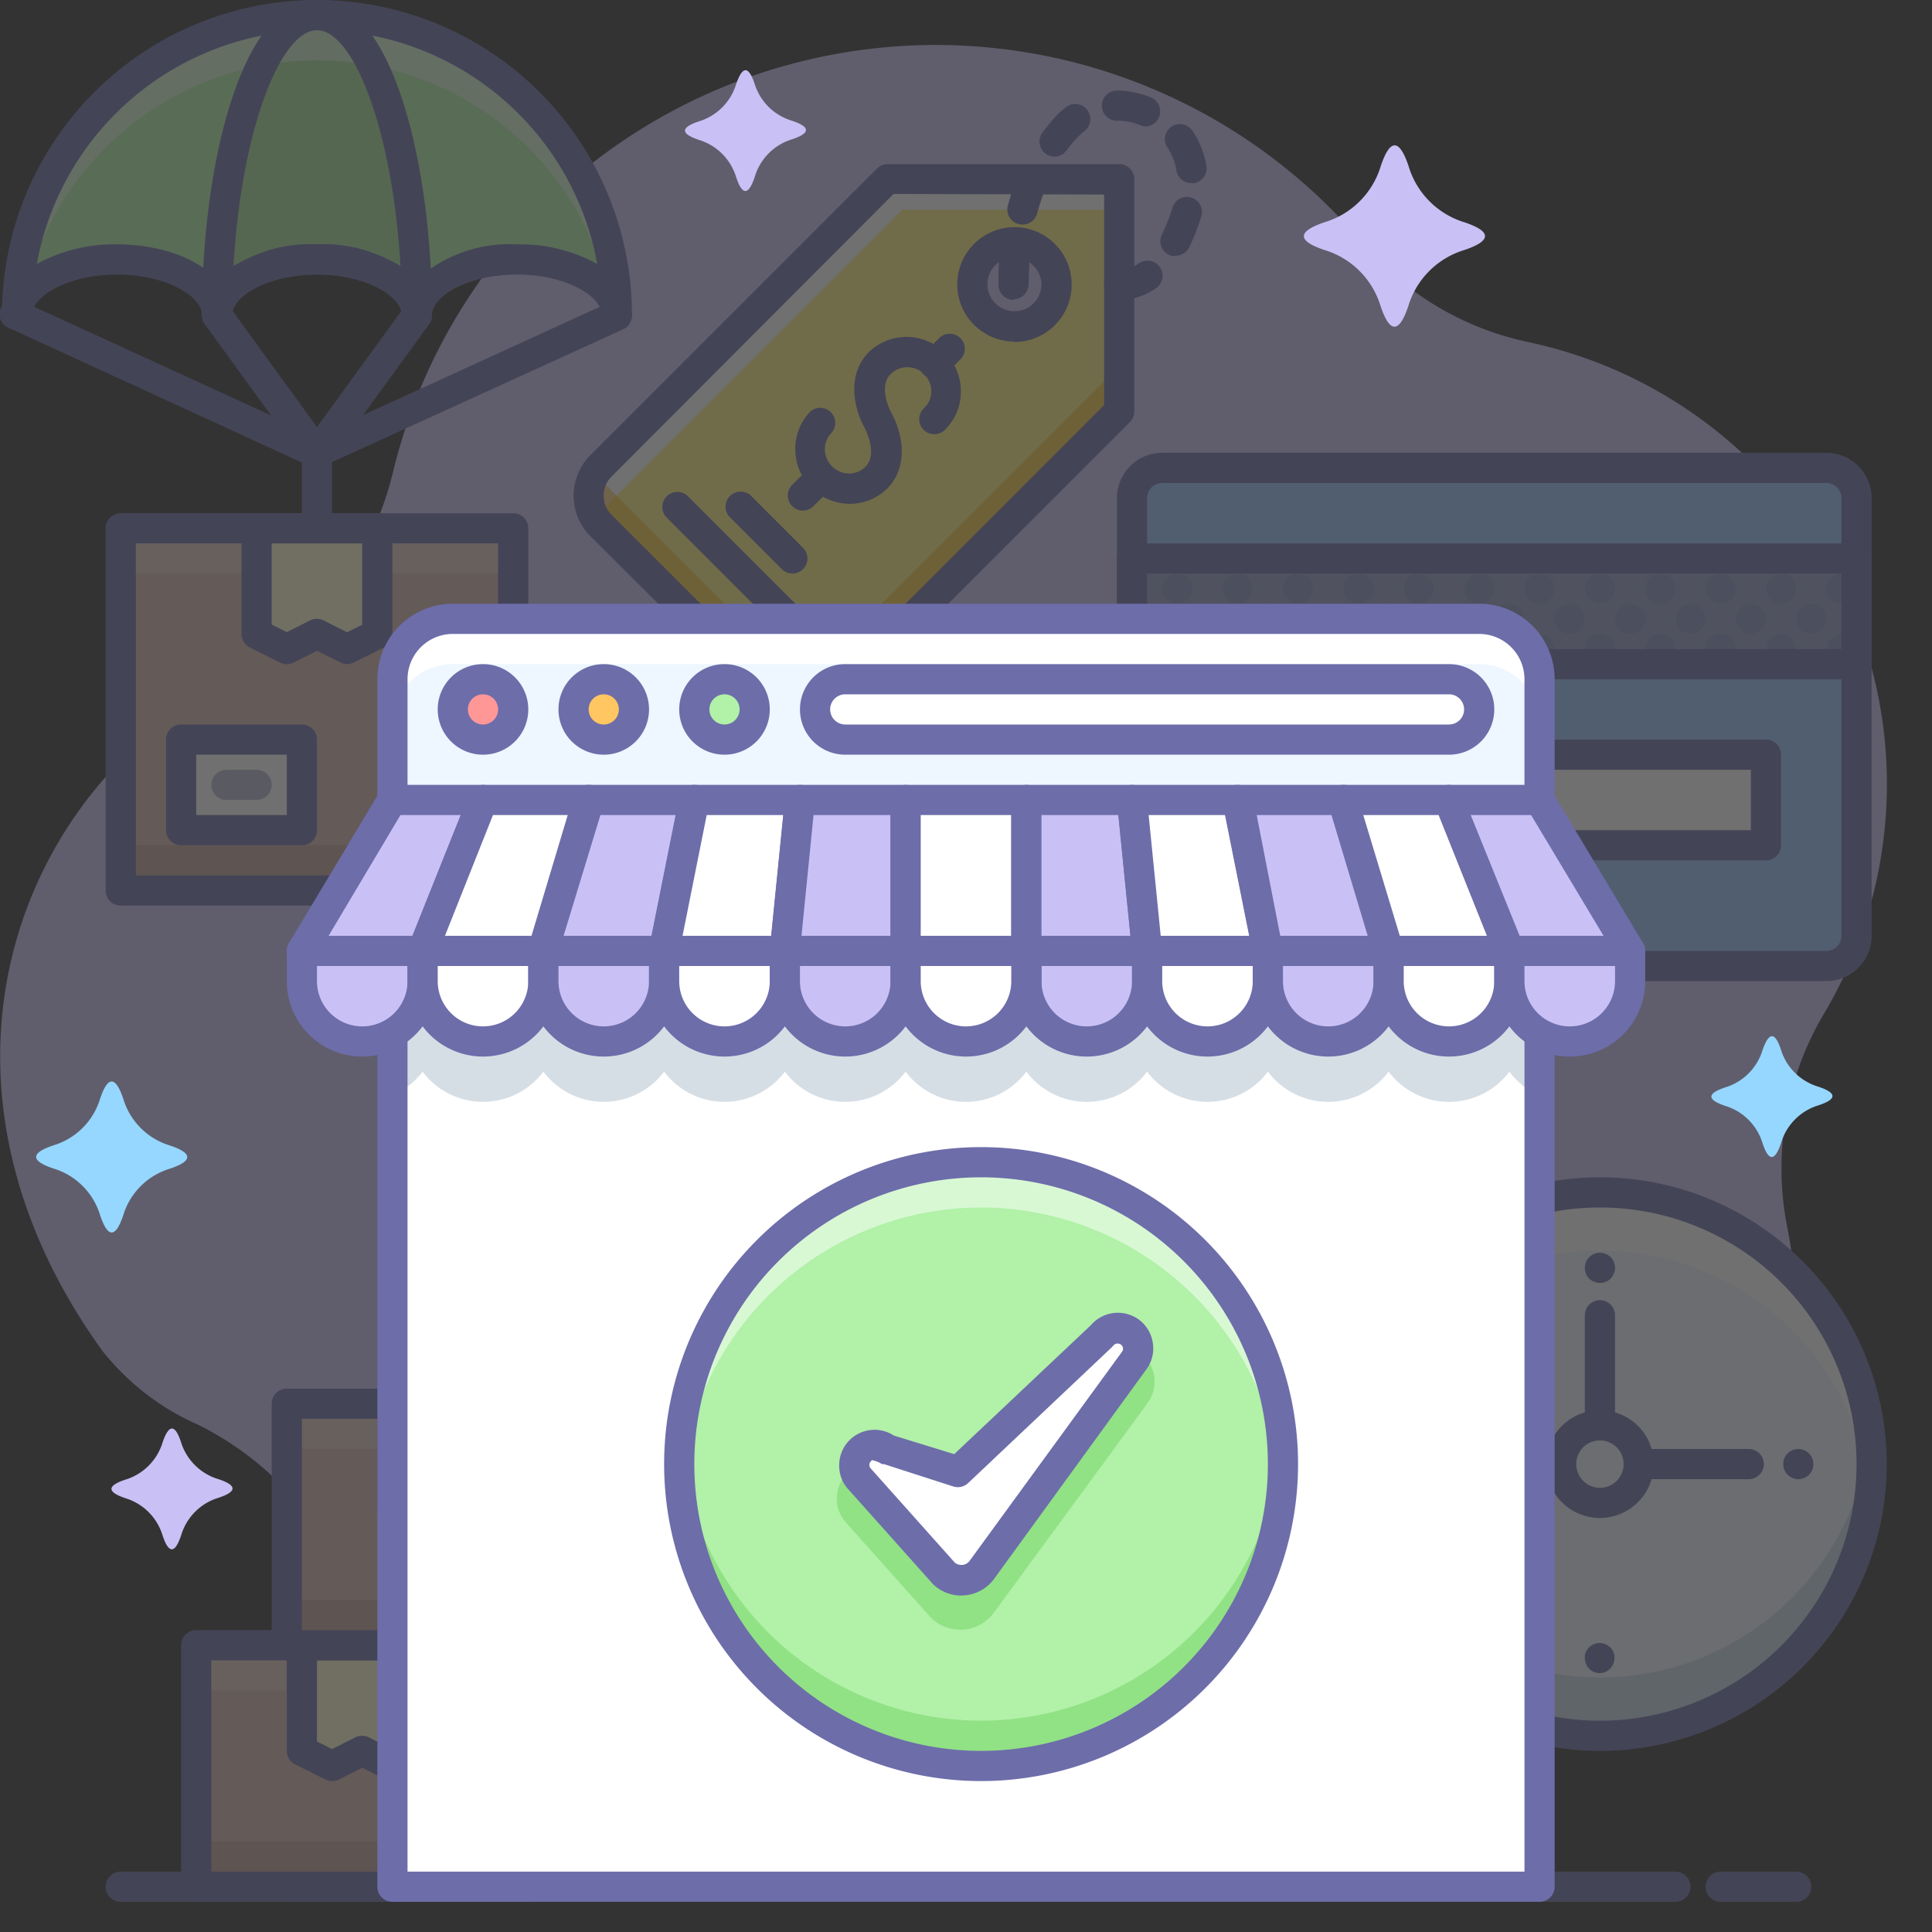 <?xml version="1.0" ?><svg data-name="003" id="_003" viewBox="0 0 128 128" xmlns="http://www.w3.org/2000/svg"><rect x="0" y="0" width="128" height="128" fill="#333333" stroke="none"/><defs><style>.cls-1{opacity:0.3;}.cls-2{fill:#c9c1f5;}.cls-3{fill:#eef6ff;}.cls-4{fill:#7595b5;}.cls-5{fill:#fff;}.cls-6{fill:#6d6daa;}.cls-7{fill:#d6b5b0;}.cls-8{fill:#fff9e0;}.cls-9{fill:#93765f;}.cls-10{opacity:0.5;}.cls-11{fill:#fffad1;}.cls-12{fill:#b1f1a8;}.cls-13{fill:#a3e298;}.cls-14{fill:#97c1ff;}.cls-15{fill:#939fc6;}.cls-16{fill:#fff27d;}.cls-17{fill:#f7a706;}.cls-18{fill:#7690a8;}.cls-19{fill:#ff9797;}.cls-20{fill:#ffc661;}.cls-21{fill:#48bc33;}.cls-22{fill:#96d7ff;}</style></defs><title/><g class="cls-1"><path class="cls-2" d="M124.7,47.65a30,30,0,0,0-23.51-25,19.69,19.69,0,0,1-10.93-6.55A37,37,0,0,0,26,31.43,21,21,0,0,1,15.12,45.1C1,52.46-6.14,71.56,6.77,89.48a16.6,16.6,0,0,0,6.35,4.91,20.58,20.58,0,0,1,10,10.88,28.49,28.49,0,0,0,42.62,12.64A20.06,20.06,0,0,1,82.39,115a29,29,0,0,0,36-33.79A20.08,20.08,0,0,1,120.94,67,29.83,29.83,0,0,0,124.7,47.65Z"/><circle class="cls-3" cx="106" cy="97" r="18"/><g class="cls-1"><path class="cls-4" d="M106,111.14a18,18,0,0,0,17.89-16.07,18,18,0,1,1-35.79,0A18,18,0,0,0,106,111.14Z"/></g><path class="cls-5" d="M106,82.86A18,18,0,0,0,88.11,98.93a18,18,0,1,1,35.79,0A18,18,0,0,0,106,82.86Z"/><path class="cls-6" d="M106,116a19,19,0,1,1,19-19A19,19,0,0,1,106,116Zm0-36a17,17,0,1,0,17,17A17,17,0,0,0,106,80Z"/><path class="cls-6" d="M106,110.85a1,1,0,0,1-.38-.07,1,1,0,0,1-.33-.22,1,1,0,0,1-.21-.32.85.85,0,0,1-.08-.38,1.31,1.31,0,0,1,0-.2.64.64,0,0,1,.06-.18.61.61,0,0,1,.09-.18,1.67,1.67,0,0,1,.12-.15,1.05,1.05,0,0,1,.33-.22,1,1,0,0,1,.76,0,1.19,1.19,0,0,1,.33.22l.12.15a.61.61,0,0,1,.09.18.65.65,0,0,1,.06.18,1.38,1.38,0,0,1,0,.2,1,1,0,0,1-.62.92A1,1,0,0,1,106,110.85Z"/><path class="cls-6" d="M93.14,98a.84.84,0,0,1-.38-.08,1,1,0,0,1-.32-.21,1,1,0,0,1-.22-.33,1,1,0,0,1-.08-.38,1,1,0,0,1,.3-.71.61.61,0,0,1,.15-.12.54.54,0,0,1,.17-.09.62.62,0,0,1,.19-.06.88.88,0,0,1,.39,0,.65.65,0,0,1,.18.06.6.6,0,0,1,.18.09,1.55,1.55,0,0,1,.15.12,1,1,0,0,1,.29.71,1,1,0,0,1-.07.38,1.19,1.19,0,0,1-.22.33.93.93,0,0,1-.33.21A.82.82,0,0,1,93.14,98Z"/><path class="cls-6" d="M119.14,98a.84.84,0,0,1-.38-.08,1,1,0,0,1-.32-.21,1,1,0,0,1-.22-.33,1,1,0,0,1-.08-.38,1,1,0,0,1,.3-.71.61.61,0,0,1,.15-.12.54.54,0,0,1,.17-.09.62.62,0,0,1,.19-.06.88.88,0,0,1,.39,0,.65.65,0,0,1,.18.06.6.6,0,0,1,.18.09,1.55,1.55,0,0,1,.15.12,1,1,0,0,1,.29.71,1,1,0,0,1-.07.38,1.19,1.19,0,0,1-.22.33.93.93,0,0,1-.33.21A.82.82,0,0,1,119.14,98Z"/><path class="cls-6" d="M106,85a1,1,0,0,1-.38-.08.9.9,0,0,1-.54-.54A.84.84,0,0,1,105,84a1.05,1.05,0,0,1,.29-.71,1,1,0,0,1,.91-.27.65.65,0,0,1,.18.06.54.54,0,0,1,.17.09,1,1,0,0,1,.16.12A1.05,1.05,0,0,1,107,84a1,1,0,0,1-.08.38,1.17,1.17,0,0,1-.21.33A1,1,0,0,1,106,85Z"/><path class="cls-6" d="M106,100.57A3.57,3.57,0,1,1,109.57,97,3.58,3.58,0,0,1,106,100.57Zm0-5.14A1.57,1.57,0,1,0,107.57,97,1.57,1.57,0,0,0,106,95.43Z"/><path class="cls-6" d="M106,95.43a1,1,0,0,1-1-1V87.14a1,1,0,0,1,2,0v7.29A1,1,0,0,1,106,95.43Z"/><path class="cls-6" d="M115.86,98h-7.29a1,1,0,0,1,0-2h7.29a1,1,0,0,1,0,2Z"/><rect class="cls-7" height="24" width="26" x="8" y="35"/><g class="cls-1"><rect class="cls-8" height="3" width="26" x="8" y="35"/></g><g class="cls-1"><rect class="cls-9" height="3" width="26" x="8" y="56"/></g><path class="cls-6" d="M34,60H8a1,1,0,0,1-1-1V35a1,1,0,0,1,1-1H34a1,1,0,0,1,1,1V59A1,1,0,0,1,34,60ZM9,58H33V36H9Z"/><rect class="cls-5" height="6" width="8" x="12" y="49"/><path class="cls-6" d="M20,56H12a1,1,0,0,1-1-1V49a1,1,0,0,1,1-1h8a1,1,0,0,1,1,1v6A1,1,0,0,1,20,56Zm-7-2h6V50H13Z"/><g class="cls-10"><path class="cls-6" d="M17,53H15a1,1,0,0,1,0-2h2a1,1,0,0,1,0,2Z"/></g><polygon class="cls-11" points="25 35 17 35 17 42 19 43 21 42 23 43 25 42 25 35"/><path class="cls-6" d="M23,44a1,1,0,0,1-.45-.11L21,43.12l-1.55.78a1,1,0,0,1-.89,0l-2-1A1,1,0,0,1,16,42V35a1,1,0,0,1,1-1h8a1,1,0,0,1,1,1v7a1,1,0,0,1-.55.89l-2,1A1,1,0,0,1,23,44Zm-2-3a1,1,0,0,1,.45.11l1.55.78,1-.5V36H18v5.38l1,.5,1.55-.78A1,1,0,0,1,21,41Z"/><path class="cls-6" d="M21,36a1,1,0,0,1-1-1V30a1,1,0,0,1,2,0v5A1,1,0,0,1,21,36Z"/><path class="cls-6" d="M21,31a1,1,0,0,1-.42-.09L.71,21.78A1,1,0,1,1,1.55,20l19.87,9.11A1,1,0,0,1,21,31Z"/><path class="cls-6" d="M21,31a1,1,0,0,1-.81-.41l-6.62-9.11a1,1,0,1,1,1.62-1.18l6.62,9.11A1,1,0,0,1,21,31Z"/><path class="cls-6" d="M21,31a1,1,0,0,1-.81-1.59l6.62-9.11a1,1,0,1,1,1.62,1.18l-6.62,9.11A1,1,0,0,1,21,31Z"/><path class="cls-6" d="M21,31a1,1,0,0,1-.42-1.91L40.45,20a1,1,0,1,1,.83,1.82L21.42,30.88A1,1,0,0,1,21,31Z"/><path class="cls-12" d="M27.62,20.87c0-2,3-3.68,6.63-3.68s6.62,1.65,6.62,3.68a19.87,19.87,0,1,0-39.74,0c0-2,3-3.68,6.62-3.68s6.63,1.65,6.63,3.68c0-2,3-3.68,6.62-3.68S27.62,18.84,27.62,20.87Z"/><path class="cls-13" d="M21,1c3.66,0,6.62,8.9,6.62,19.87,0-2-3-3.68-6.62-3.68s-6.62,1.65-6.62,3.68C14.38,9.9,17.34,1,21,1Z"/><g class="cls-10"><path class="cls-5" d="M21,4A19.87,19.87,0,0,1,40.36,19.46a2.34,2.34,0,0,1,.51,1.41,19.87,19.87,0,1,0-39.74,0,2.34,2.34,0,0,1,.51-1.41A19.87,19.87,0,0,1,21,4Z"/></g><path class="cls-6" d="M40.87,21.87a1,1,0,0,1-1-1c0-1.26-2.4-2.68-5.62-2.68s-5.63,1.42-5.63,2.68a1,1,0,0,1-2,0c0-1.26-2.4-2.68-5.62-2.68s-5.62,1.42-5.62,2.68a1,1,0,0,1-2,0c0-1.26-2.41-2.68-5.63-2.68s-5.62,1.42-5.62,2.68a1,1,0,1,1-2,0,20.87,20.87,0,1,1,41.74,0A1,1,0,0,1,40.87,21.87ZM7.75,16.19c2.87,0,5.33.93,6.63,2.33A9.15,9.15,0,0,1,21,16.19a9.16,9.16,0,0,1,6.62,2.33,9.18,9.18,0,0,1,6.63-2.33,10.57,10.57,0,0,1,5.32,1.3,18.87,18.87,0,0,0-37.13,0A10.57,10.57,0,0,1,7.75,16.19Z"/><path class="cls-6" d="M27.62,21.87a1,1,0,0,1-1-1c0-1.26-2.4-2.68-5.62-2.68s-5.62,1.42-5.62,2.68a1,1,0,0,1-2,0C13.38,10.75,16.05,0,21,0s7.62,10.75,7.62,20.87A1,1,0,0,1,27.62,21.87ZM21,16.19a10.38,10.38,0,0,1,5.53,1.43C26,8.49,23.38,2,21,2s-5,6.49-5.53,15.62A10.38,10.38,0,0,1,21,16.19Z"/><path class="cls-6" d="M111,126H19a1,1,0,1,1,0-2h92a1,1,0,0,1,0,2Z"/><path class="cls-6" d="M119,126h-5a1,1,0,0,1,0-2h5a1,1,0,0,1,0,2Z"/><path class="cls-6" d="M16,126H8a1,1,0,0,1,0-2h8a1,1,0,1,1,0,2Z"/><rect class="cls-7" height="16" width="22" x="13" y="109"/><g class="cls-1"><rect class="cls-8" height="3" width="22" x="13" y="109"/></g><g class="cls-1"><rect class="cls-9" height="3" width="22" x="13" y="122"/></g><path class="cls-6" d="M35,126H13a1,1,0,0,1-1-1V109a1,1,0,0,1,1-1H35a1,1,0,0,1,1,1v16A1,1,0,0,1,35,126Zm-21-2H34V110H14Z"/><polygon class="cls-11" points="28 109 20 109 20 116 22 117 24 116 26 117 28 116 28 109"/><path class="cls-6" d="M26,118a1,1,0,0,1-.45-.11L24,117.12l-1.55.78a1,1,0,0,1-.89,0l-2-1A1,1,0,0,1,19,116v-7a1,1,0,0,1,1-1h8a1,1,0,0,1,1,1v7a1,1,0,0,1-.55.89l-2,1A1,1,0,0,1,26,118Zm-2-3a1,1,0,0,1,.45.11l1.55.78,1-.5V110H21v5.38l1,.5,1.55-.78A1,1,0,0,1,24,115Z"/><rect class="cls-7" height="16" width="22" x="19" y="93"/><g class="cls-1"><rect class="cls-8" height="3" width="22" x="19" y="93"/></g><g class="cls-1"><rect class="cls-9" height="3" width="22" x="19" y="106"/></g><path class="cls-6" d="M41,110H19a1,1,0,0,1-1-1V93a1,1,0,0,1,1-1H41a1,1,0,0,1,1,1v16A1,1,0,0,1,41,110Zm-21-2H40V94H20Z"/><polygon class="cls-11" points="34 93 26 93 26 100 28 101 30 100 32 101 34 100 34 93"/><path class="cls-6" d="M32,102a1,1,0,0,1-.45-.11L30,101.12l-1.55.78a1,1,0,0,1-.89,0l-2-1A1,1,0,0,1,25,100V93a1,1,0,0,1,1-1h8a1,1,0,0,1,1,1v7a1,1,0,0,1-.55.89l-2,1A1,1,0,0,1,32,102Zm-2-3a1,1,0,0,1,.45.11l1.55.78,1-.5V94H27v5.38l1,.5,1.55-.78A1,1,0,0,1,30,99Z"/><rect class="cls-14" height="33" rx="2" ry="2" width="48" x="75" y="31"/><path class="cls-6" d="M121,65H77a3,3,0,0,1-3-3V33a3,3,0,0,1,3-3h44a3,3,0,0,1,3,3V62A3,3,0,0,1,121,65ZM77,32a1,1,0,0,0-1,1V62a1,1,0,0,0,1,1h44a1,1,0,0,0,1-1V33a1,1,0,0,0-1-1Z"/><rect class="cls-5" height="6" width="36" x="81" y="50"/><path class="cls-6" d="M117,57H81a1,1,0,0,1-1-1V50a1,1,0,0,1,1-1h36a1,1,0,0,1,1,1v6A1,1,0,0,1,117,57ZM82,55h34V51H82Z"/><rect class="cls-15" height="7" width="48" x="75" y="37"/><path class="cls-6" d="M123,45H75a1,1,0,0,1-1-1V37a1,1,0,0,1,1-1h48a1,1,0,0,1,1,1v7A1,1,0,0,1,123,45ZM76,43h46V38H76Z"/><g class="cls-1"><path class="cls-6" d="M76,42a1,1,0,0,1-.71-.29A1,1,0,0,1,75,41a1.05,1.05,0,0,1,.29-.71,1,1,0,0,1,.33-.21,1,1,0,0,1,1.09.21A1.05,1.05,0,0,1,77,41a1,1,0,0,1-.29.71,1.15,1.15,0,0,1-.33.21A1,1,0,0,1,76,42Z"/><path class="cls-6" d="M78,40a1,1,0,0,1-.92-1.38,1.15,1.15,0,0,1,.21-.33,1.55,1.55,0,0,1,.15-.12.74.74,0,0,1,.18-.09A.65.65,0,0,1,77.8,38a1,1,0,0,1,.58.06,1.15,1.15,0,0,1,.33.21,1,1,0,0,1,.21.33A1,1,0,0,1,78,40Z"/><path class="cls-6" d="M80,42a1,1,0,0,1-.38-.08.9.9,0,0,1-.54-.54A.84.84,0,0,1,79,41a1,1,0,0,1,1.71-.71A1,1,0,0,1,81,41a1,1,0,0,1-.29.71,1.15,1.15,0,0,1-.33.21A1,1,0,0,1,80,42Z"/><path class="cls-6" d="M82,40a1,1,0,0,1-.38-.08,1.15,1.15,0,0,1-.33-.21,1,1,0,0,1-.21-1.09.9.9,0,0,1,.54-.54,1,1,0,0,1,1.09.21,1,1,0,0,1,.21.33A1,1,0,0,1,82,40Z"/><path class="cls-6" d="M84,42a1,1,0,0,1-.38-.08,1.15,1.15,0,0,1-.33-.21A1,1,0,0,1,83,41a1,1,0,0,1,.29-.71,1,1,0,0,1,.9-.27.62.62,0,0,1,.19.06.74.74,0,0,1,.18.09l.15.12A1.05,1.05,0,0,1,85,41a1,1,0,0,1-.29.71,1.15,1.15,0,0,1-.33.21A1,1,0,0,1,84,42Z"/><path class="cls-6" d="M86,40a1,1,0,0,1-.38-.08.9.9,0,0,1-.54-.54.95.95,0,0,1,0-.76,1.15,1.15,0,0,1,.21-.33,1,1,0,0,1,.33-.21,1,1,0,0,1,1.09.21A1.05,1.05,0,0,1,87,39a1,1,0,0,1-.29.71,1.15,1.15,0,0,1-.33.21A1,1,0,0,1,86,40Z"/><path class="cls-6" d="M88,42a1,1,0,0,1-.71-.29A1,1,0,0,1,87,41a1.05,1.05,0,0,1,.29-.71,1,1,0,0,1,.33-.21,1,1,0,0,1,1.09.21l.12.15a.76.76,0,0,1,.09.18.65.65,0,0,1,.06.18,1.54,1.54,0,0,1,0,.2,1,1,0,0,1-.08.38,1.17,1.17,0,0,1-.21.33,1.15,1.15,0,0,1-.33.21A1,1,0,0,1,88,42Z"/><path class="cls-6" d="M90,40a1,1,0,0,1-1-1,.84.84,0,0,1,.08-.38,1,1,0,0,1,.21-.33,1,1,0,0,1,1.09-.21.9.9,0,0,1,.54.54A1,1,0,0,1,90,40Z"/><path class="cls-6" d="M92,42a1,1,0,0,1-.38-.08,1.15,1.15,0,0,1-.33-.21A1,1,0,0,1,91,41a1.05,1.05,0,0,1,.29-.71,1.55,1.55,0,0,1,.15-.12.74.74,0,0,1,.18-.09A.65.65,0,0,1,91.8,40a1,1,0,0,1,.58.06,1.15,1.15,0,0,1,.33.21A1.05,1.05,0,0,1,93,41a1,1,0,0,1-.29.71,1.15,1.15,0,0,1-.33.21A1,1,0,0,1,92,42Z"/><path class="cls-6" d="M94,40a1,1,0,0,1-.38-.08,1.15,1.15,0,0,1-.33-.21A1,1,0,0,1,93,39a.84.84,0,0,1,.08-.38.9.9,0,0,1,.54-.54.93.93,0,0,1,.57-.06.62.62,0,0,1,.19.06.74.74,0,0,1,.18.09l.15.12a1,1,0,0,1,.21.33,1,1,0,0,1-.21,1.09,1.15,1.15,0,0,1-.33.21A1,1,0,0,1,94,40Z"/><path class="cls-6" d="M96,42a1,1,0,0,1-.38-.08,1.15,1.15,0,0,1-.33-.21A1,1,0,0,1,95,41a1.05,1.05,0,0,1,.29-.71,1,1,0,0,1,.9-.27.62.62,0,0,1,.19.06.54.54,0,0,1,.17.09,1,1,0,0,1,.16.12A1.05,1.05,0,0,1,97,41a1,1,0,0,1-.29.71,1.15,1.15,0,0,1-.33.21A1,1,0,0,1,96,42Z"/><path class="cls-6" d="M98,40a1,1,0,0,1-.92-1.38,1.15,1.15,0,0,1,.21-.33,1.55,1.55,0,0,1,.15-.12.74.74,0,0,1,.18-.09A.65.65,0,0,1,97.8,38a1,1,0,0,1,.58.06.9.9,0,0,1,.54.54A1,1,0,0,1,98,40Z"/><path class="cls-6" d="M100,42a1,1,0,0,1-.38-.08.9.9,0,0,1-.54-.54A1,1,0,0,1,99,41a1.05,1.05,0,0,1,.29-.71.93.93,0,0,1,.33-.21,1,1,0,0,1,1.09.21l.12.15a.76.76,0,0,1,.09.18.65.65,0,0,1,.06.18,1.54,1.54,0,0,1,0,.2,1,1,0,0,1-.29.71,1.15,1.15,0,0,1-.33.21A1,1,0,0,1,100,42Z"/><path class="cls-6" d="M102,40a1,1,0,0,1-.92-1.38,1.15,1.15,0,0,1,.21-.33,1.55,1.55,0,0,1,.15-.12.74.74,0,0,1,.18-.09.65.65,0,0,1,.18-.06,1,1,0,0,1,.91.27,1,1,0,0,1,.21.33A1,1,0,0,1,102,40Z"/><path class="cls-6" d="M104,42a1,1,0,0,1-.38-.08,1.15,1.15,0,0,1-.33-.21A1,1,0,0,1,103,41a1.05,1.05,0,0,1,.29-.71,1.15,1.15,0,0,1,.33-.21,1,1,0,0,1,.76,0,1.15,1.15,0,0,1,.33.21A1.05,1.05,0,0,1,105,41a1,1,0,0,1-.29.71,1.15,1.15,0,0,1-.33.21A1,1,0,0,1,104,42Z"/><path class="cls-6" d="M106,40a1,1,0,0,1-.38-.08,1.15,1.15,0,0,1-.33-.21,1,1,0,0,1-.21-1.09,1.15,1.15,0,0,1,.21-.33,1,1,0,0,1,.33-.21,1,1,0,0,1,1.09.21A1.05,1.05,0,0,1,107,39a1,1,0,0,1-.29.71,1.15,1.15,0,0,1-.33.21A1,1,0,0,1,106,40Z"/><path class="cls-6" d="M108,42a1,1,0,0,1-.38-.08,1,1,0,0,1-.33-.21A1,1,0,0,1,107,41a1.05,1.05,0,0,1,.29-.71,1,1,0,0,1,1.09-.21,1.15,1.15,0,0,1,.33.21A1.05,1.05,0,0,1,109,41a1,1,0,0,1-.08.38,1.17,1.17,0,0,1-.21.33,1.15,1.15,0,0,1-.33.21A1,1,0,0,1,108,42Z"/><path class="cls-6" d="M110,40a1,1,0,0,1-.38-.08.9.9,0,0,1-.54-.54.95.95,0,0,1,0-.76.9.9,0,0,1,.54-.54,1,1,0,0,1,1.09.21,1.16,1.16,0,0,1,.21.33,1,1,0,0,1-.21,1.09,1.15,1.15,0,0,1-.33.21A1,1,0,0,1,110,40Z"/><path class="cls-6" d="M112,42a1,1,0,0,1-.38-.08,1.15,1.15,0,0,1-.33-.21A1,1,0,0,1,111,41a1.05,1.05,0,0,1,.29-.71,1.55,1.55,0,0,1,.15-.12.74.74,0,0,1,.18-.09.65.65,0,0,1,.18-.06,1,1,0,0,1,.91.27l.12.15a.76.76,0,0,1,.09.18.65.65,0,0,1,.06.18,1.54,1.54,0,0,1,0,.2,1,1,0,0,1-.29.71,1.15,1.15,0,0,1-.33.21A1,1,0,0,1,112,42Z"/><path class="cls-6" d="M114,40a1,1,0,0,1-1-1,.84.84,0,0,1,.08-.38,1,1,0,0,1,.21-.33,1,1,0,0,1,.9-.27.62.62,0,0,1,.19.06.74.74,0,0,1,.18.09l.15.12a1.16,1.16,0,0,1,.21.33A1,1,0,0,1,114,40Z"/><path class="cls-6" d="M116,42a1,1,0,0,1-.38-.08,1.15,1.15,0,0,1-.33-.21,1.46,1.46,0,0,1-.22-.33A1,1,0,0,1,115,41a1.05,1.05,0,0,1,.29-.71,1.06,1.06,0,0,1,.9-.27.62.62,0,0,1,.19.06.74.74,0,0,1,.18.09l.15.12A1.05,1.05,0,0,1,117,41a1,1,0,0,1-.29.71,1.15,1.15,0,0,1-.33.21A1,1,0,0,1,116,42Z"/><path class="cls-6" d="M118,40a1,1,0,0,1-.92-1.38,1.15,1.15,0,0,1,.21-.33,1.55,1.55,0,0,1,.15-.12.74.74,0,0,1,.18-.09.65.65,0,0,1,.18-.06.88.88,0,0,1,.39,0,.62.62,0,0,1,.19.06.74.74,0,0,1,.18.09l.15.12a1.16,1.16,0,0,1,.21.33A1,1,0,0,1,118,40Z"/><path class="cls-6" d="M120,42a1,1,0,0,1-.71-.29,1.16,1.16,0,0,1-.21-.33A1,1,0,0,1,119,41a1.05,1.05,0,0,1,.29-.71,1,1,0,0,1,.33-.21,1,1,0,0,1,1.09.21A1.05,1.05,0,0,1,121,41a1,1,0,0,1-.29.71,1.15,1.15,0,0,1-.33.21A1,1,0,0,1,120,42Z"/><path class="cls-6" d="M122,40a1,1,0,0,1-.92-1.38,1,1,0,0,1,.21-.33,1.55,1.55,0,0,1,.15-.12.74.74,0,0,1,.18-.09.65.65,0,0,1,.18-.06,1,1,0,0,1,.58.06,1.15,1.15,0,0,1,.33.21,1,1,0,0,1,.21.33A1,1,0,0,1,122,40Z"/><path class="cls-6" d="M78,44a1,1,0,0,1-.92-1.38,1,1,0,0,1,.21-.33,1,1,0,0,1,1.63.33,1,1,0,0,1-.21,1.09,1.45,1.45,0,0,1-.33.22A1,1,0,0,1,78,44Z"/><path class="cls-6" d="M82,44a1,1,0,0,1-.92-1.38,1,1,0,0,1,.21-.33,1,1,0,0,1,1.63.33,1,1,0,0,1-.21,1.09,1.45,1.45,0,0,1-.33.22A1,1,0,0,1,82,44Z"/><path class="cls-6" d="M86,44a1,1,0,0,1-1-1,.84.84,0,0,1,.08-.38,1,1,0,0,1,.21-.33,1,1,0,0,1,1.09-.21,1.15,1.15,0,0,1,.33.21,1,1,0,0,1,.21.33,1,1,0,0,1-.21,1.09,1.45,1.45,0,0,1-.33.22A1,1,0,0,1,86,44Z"/><path class="cls-6" d="M90,44a1,1,0,0,1-.38-.07,1.45,1.45,0,0,1-.33-.22A1,1,0,0,1,89,43a.84.84,0,0,1,.08-.38,1,1,0,0,1,.21-.33,1.15,1.15,0,0,1,.33-.21,1,1,0,0,1,1.09.21,1,1,0,0,1,.21.33A1,1,0,0,1,90,44Z"/><path class="cls-6" d="M94,44a1,1,0,0,1-.38-.07,1.45,1.45,0,0,1-.33-.22,1,1,0,0,1-.21-1.09,1,1,0,0,1,.21-.33A1,1,0,0,1,95,43a1,1,0,0,1-1,1Z"/><path class="cls-6" d="M98,44a1,1,0,0,1-.38-.07,1.45,1.45,0,0,1-.33-.22,1,1,0,0,1-.21-1.09,1,1,0,0,1,.21-.33A1,1,0,0,1,99,43a1,1,0,0,1-1,1Z"/><path class="cls-6" d="M102,44a1,1,0,0,1-.38-.07,1.45,1.45,0,0,1-.33-.22A1,1,0,0,1,101,43a1.05,1.05,0,0,1,.29-.71.93.93,0,0,1,.33-.21,1,1,0,0,1,1.09.21,1,1,0,0,1,.21.33,1,1,0,0,1-.21,1.09,1.45,1.45,0,0,1-.33.22A1,1,0,0,1,102,44Z"/><path class="cls-6" d="M106,44a1,1,0,0,1-.38-.07,1.45,1.45,0,0,1-.33-.22,1,1,0,0,1-.21-1.09,1,1,0,0,1,.21-.33.93.93,0,0,1,.33-.21,1,1,0,0,1,1.09.21,1,1,0,0,1,.21.33,1,1,0,0,1-.21,1.09,1.45,1.45,0,0,1-.33.22A1,1,0,0,1,106,44Z"/><path class="cls-6" d="M110,44a1,1,0,0,1-.38-.07,1.45,1.45,0,0,1-.33-.22,1,1,0,0,1-.21-1.09.9.9,0,0,1,.54-.54,1,1,0,0,1,1.09.21,1,1,0,0,1,.21.33A1,1,0,0,1,110,44Z"/><path class="cls-6" d="M114,44a1,1,0,0,1-.38-.07,1.45,1.45,0,0,1-.33-.22,1,1,0,0,1-.21-1.09,1,1,0,0,1,.21-.33,1,1,0,0,1,1.09-.21.9.9,0,0,1,.54.54,1,1,0,0,1-.21,1.09,1.45,1.45,0,0,1-.33.22A1,1,0,0,1,114,44Z"/><path class="cls-6" d="M118,44a1,1,0,0,1-.92-1.38,1,1,0,0,1,.21-.33,1,1,0,0,1,1.63.33,1,1,0,0,1-.21,1.09,1.45,1.45,0,0,1-.33.22A1,1,0,0,1,118,44Z"/><path class="cls-6" d="M122,44a1,1,0,0,1-.92-1.38,1,1,0,0,1,.21-.33,1,1,0,0,1,1.63.33,1,1,0,0,1-.21,1.09,1.45,1.45,0,0,1-.33.22A1,1,0,0,1,122,44Z"/></g><path class="cls-16" d="M58.79,11.89l-19,19a2.79,2.79,0,0,0,0,3.95L51.23,46.22a2.79,2.79,0,0,0,3.95,0l19-19V11.89Zm8.38,9.78A2.79,2.79,0,1,1,70,18.87,2.79,2.79,0,0,1,67.17,21.66Z"/><path class="cls-5" d="M58.79,11.89l-19,19a2.79,2.79,0,0,0-.38,3.47,2.8,2.8,0,0,1,.38-.47l20-20H74.15v-2Z"/><g class="cls-10"><path class="cls-17" d="M51.23,43.22,39.82,31.81a2.77,2.77,0,0,1-.63-1,2.79,2.79,0,0,0,.63,3L51.23,45.22a2.79,2.79,0,0,0,3.95,0l19-19v-2l-19,19A2.79,2.79,0,0,1,51.23,43.22Z"/></g><path class="cls-6" d="M53.2,48a3.78,3.78,0,0,1-2.68-1.11L39.11,35.52a3.8,3.8,0,0,1,0-5.36l19-19a1,1,0,0,1,.71-.29H74.15a1,1,0,0,1,1,1V27.25a1,1,0,0,1-.29.71l-19,19A3.78,3.78,0,0,1,53.2,48Zm6-35.15L40.52,31.57a1.79,1.79,0,0,0,0,2.54L51.94,45.51a1.84,1.84,0,0,0,2.54,0L73.15,26.83V12.89Zm8,9.78A3.79,3.79,0,1,1,71,18.87,3.8,3.8,0,0,1,67.17,22.66Zm0-5.59A1.79,1.79,0,1,0,69,18.87,1.8,1.8,0,0,0,67.17,17.08Z"/><path class="cls-6" d="M74.15,19.87a1,1,0,0,1,0-2,2.2,2.2,0,0,0,1.3-.42,1,1,0,1,1,1.15,1.64A4.19,4.19,0,0,1,74.15,19.87Zm-7,0h0a1,1,0,0,1-1-1c0-.71,0-1.41.09-2.09a1,1,0,1,1,2,.18c-.06.61-.08,1.25-.09,1.91A1,1,0,0,1,67.17,19.82Zm10.68-2.89A1,1,0,0,1,77,15.5a12.25,12.25,0,0,0,.67-1.72,1,1,0,1,1,1.91.59,14.25,14.25,0,0,1-.78,2A1,1,0,0,1,77.85,16.94ZM67.77,14.88a1,1,0,0,1-1-1.25,15.55,15.55,0,0,1,.68-2,1,1,0,1,1,1.85.77,13.65,13.65,0,0,0-.59,1.76A1,1,0,0,1,67.77,14.88Zm11.17-2.75a1,1,0,0,1-1-.84,3.71,3.71,0,0,0-.56-1.46,1,1,0,1,1,1.67-1.09A5.7,5.7,0,0,1,79.93,11a1,1,0,0,1-.83,1.14Zm-9.07-1.75a1,1,0,0,1-.8-1.6,12,12,0,0,1,.81-1,6.23,6.23,0,0,1,.74-.68,1,1,0,1,1,1.23,1.58,4.31,4.31,0,0,0-.5.46,9.46,9.46,0,0,0-.67.8A1,1,0,0,1,69.87,10.38Zm6.09-2a1,1,0,0,1-.4-.08A3.94,3.94,0,0,0,74,8a1,1,0,0,1,0-2h0a5.87,5.87,0,0,1,2.34.5A1,1,0,0,1,76,8.37Z"/><path class="cls-6" d="M56.27,33.38h0a3.62,3.62,0,0,1-3.58-3.59,3.52,3.52,0,0,1,1-2.53,1,1,0,0,1,1.41,1.41,1.53,1.53,0,0,0-.45,1.1,1.62,1.62,0,0,0,1.6,1.6h0a1.53,1.53,0,0,0,1.09-.45c.86-.86-.05-2.56-.06-2.58-.63-1.12-1.27-3.42.27-5a3.6,3.6,0,0,1,6.11,2.55,3.51,3.51,0,0,1-1,2.53,1,1,0,1,1-1.41-1.41,1.53,1.53,0,0,0,.45-1.1,1.6,1.6,0,0,0-.47-1.12,1.58,1.58,0,0,0-2.23,0c-.86.86.05,2.56.06,2.57.63,1.12,1.27,3.42-.27,5A3.52,3.52,0,0,1,56.27,33.38Z"/><path class="cls-6" d="M61.92,25.12a1,1,0,0,1-.71-1.71l1.06-1.06a1,1,0,0,1,1.41,1.41l-1.06,1.06A1,1,0,0,1,61.92,25.12Z"/><path class="cls-6" d="M53.2,33.83a1,1,0,0,1-.71-1.71l1.22-1.22a1,1,0,0,1,1.41,1.41l-1.22,1.22A1,1,0,0,1,53.2,33.83Z"/><path class="cls-6" d="M52.51,38a1,1,0,0,1-.71-.29l-3.49-3.49a1,1,0,0,1,1.41-1.41l3.49,3.49A1,1,0,0,1,52.51,38Z"/><path class="cls-6" d="M52.51,42.21a1,1,0,0,1-.71-.29l-7.68-7.68a1,1,0,0,1,1.41-1.41l7.68,7.68a1,1,0,0,1-.71,1.71Z"/></g><rect class="cls-5" height="72" width="76" x="26" y="53"/><g class="cls-1"><path class="cls-18" d="M102,55H26V72.57A5.07,5.07,0,0,0,28,71a5,5,0,0,0,8,0,5,5,0,0,0,8,0,5,5,0,0,0,8,0,5,5,0,0,0,8,0,5,5,0,0,0,8,0,5,5,0,0,0,8,0,5,5,0,0,0,8,0,5,5,0,0,0,8,0,5,5,0,0,0,8,0,5.07,5.07,0,0,0,2,1.6Z"/></g><path class="cls-3" d="M102,45v8H26V45a4,4,0,0,1,4-4H98A4,4,0,0,1,102,45Z"/><path class="cls-5" d="M98,41H30a4,4,0,0,0-4,4v3a4,4,0,0,1,4-4H98a4,4,0,0,1,4,4V45A4,4,0,0,0,98,41Z"/><path class="cls-6" d="M102,126H26a1,1,0,0,1-1-1V45a5,5,0,0,1,5-5H98a5,5,0,0,1,5,5v80A1,1,0,0,1,102,126Zm-75-2h74V45a3,3,0,0,0-3-3H30a3,3,0,0,0-3,3Z"/><rect class="cls-5" height="4" rx="2" ry="2" width="44" x="54" y="45"/><path class="cls-6" d="M96,50H56a3,3,0,0,1,0-6H96a3,3,0,0,1,0,6ZM56,46a1,1,0,0,0,0,2H96a1,1,0,0,0,0-2Z"/><circle class="cls-19" cx="32" cy="47" r="2"/><path class="cls-6" d="M32,50a3,3,0,1,1,3-3A3,3,0,0,1,32,50Zm0-4a1,1,0,1,0,1,1A1,1,0,0,0,32,46Z"/><circle class="cls-20" cx="40" cy="47" r="2"/><path class="cls-6" d="M40,50a3,3,0,1,1,3-3A3,3,0,0,1,40,50Zm0-4a1,1,0,1,0,1,1A1,1,0,0,0,40,46Z"/><circle class="cls-12" cx="48" cy="47" r="2"/><path class="cls-6" d="M48,50a3,3,0,1,1,3-3A3,3,0,0,1,48,50Zm0-4a1,1,0,1,0,1,1A1,1,0,0,0,48,46Z"/><path class="cls-2" d="M24,69h0a4,4,0,0,1-4-4V63h8v2A4,4,0,0,1,24,69Z"/><path class="cls-6" d="M24,70a5,5,0,0,1-5-5V63a1,1,0,0,1,1-1h8a1,1,0,0,1,1,1v2A5,5,0,0,1,24,70Zm-3-6v1a3,3,0,0,0,6,0V64Z"/><path class="cls-5" d="M32,69h0a4,4,0,0,1-4-4V63h8v2A4,4,0,0,1,32,69Z"/><path class="cls-6" d="M32,70a5,5,0,0,1-5-5V63a1,1,0,0,1,1-1h8a1,1,0,0,1,1,1v2A5,5,0,0,1,32,70Zm-3-6v1a3,3,0,0,0,6,0V64Z"/><path class="cls-2" d="M40,69h0a4,4,0,0,1-4-4V63h8v2A4,4,0,0,1,40,69Z"/><path class="cls-6" d="M40,70a5,5,0,0,1-5-5V63a1,1,0,0,1,1-1h8a1,1,0,0,1,1,1v2A5,5,0,0,1,40,70Zm-3-6v1a3,3,0,0,0,6,0V64Z"/><path class="cls-5" d="M48,69h0a4,4,0,0,1-4-4V63h8v2A4,4,0,0,1,48,69Z"/><path class="cls-6" d="M48,70a5,5,0,0,1-5-5V63a1,1,0,0,1,1-1h8a1,1,0,0,1,1,1v2A5,5,0,0,1,48,70Zm-3-6v1a3,3,0,0,0,6,0V64Z"/><path class="cls-2" d="M56,69h0a4,4,0,0,1-4-4V63h8v2A4,4,0,0,1,56,69Z"/><path class="cls-6" d="M56,70a5,5,0,0,1-5-5V63a1,1,0,0,1,1-1h8a1,1,0,0,1,1,1v2A5,5,0,0,1,56,70Zm-3-6v1a3,3,0,0,0,6,0V64Z"/><path class="cls-2" d="M72,69h0a4,4,0,0,1-4-4V63h8v2A4,4,0,0,1,72,69Z"/><path class="cls-6" d="M72,70a5,5,0,0,1-5-5V63a1,1,0,0,1,1-1h8a1,1,0,0,1,1,1v2A5,5,0,0,1,72,70Zm-3-6v1a3,3,0,0,0,6,0V64Z"/><path class="cls-5" d="M80,69h0a4,4,0,0,1-4-4V63h8v2A4,4,0,0,1,80,69Z"/><path class="cls-6" d="M80,70a5,5,0,0,1-5-5V63a1,1,0,0,1,1-1h8a1,1,0,0,1,1,1v2A5,5,0,0,1,80,70Zm-3-6v1a3,3,0,0,0,6,0V64Z"/><path class="cls-2" d="M88,69h0a4,4,0,0,1-4-4V63h8v2A4,4,0,0,1,88,69Z"/><path class="cls-6" d="M88,70a5,5,0,0,1-5-5V63a1,1,0,0,1,1-1h8a1,1,0,0,1,1,1v2A5,5,0,0,1,88,70Zm-3-6v1a3,3,0,0,0,6,0V64Z"/><path class="cls-5" d="M96,69h0a4,4,0,0,1-4-4V63h8v2A4,4,0,0,1,96,69Z"/><path class="cls-6" d="M96,70a5,5,0,0,1-5-5V63a1,1,0,0,1,1-1h8a1,1,0,0,1,1,1v2A5,5,0,0,1,96,70Zm-3-6v1a3,3,0,0,0,6,0V64Z"/><path class="cls-2" d="M104,69h0a4,4,0,0,1-4-4V63h8v2A4,4,0,0,1,104,69Z"/><path class="cls-6" d="M104,70a5,5,0,0,1-5-5V63a1,1,0,0,1,1-1h8a1,1,0,0,1,1,1v2A5,5,0,0,1,104,70Zm-3-6v1a3,3,0,0,0,6,0V64Z"/><polygon class="cls-2" points="28 63 20 63 26 53 32 53 28 63"/><path class="cls-6" d="M28,64H20a1,1,0,0,1-.86-1.51l6-10A1,1,0,0,1,26,52h6a1,1,0,0,1,.93,1.37l-4,10A1,1,0,0,1,28,64Zm-6.23-2h5.56l3.2-8h-4Z"/><polygon class="cls-5" points="36 63 28 63 32 53 39 53 36 63"/><path class="cls-6" d="M36,64H28a1,1,0,0,1-.93-1.37l4-10A1,1,0,0,1,32,52h7a1,1,0,0,1,1,1.29l-3,10A1,1,0,0,1,36,64Zm-6.52-2h5.78l2.4-8h-5Z"/><polygon class="cls-2" points="44 63 36 63 39 53 46 53 44 63"/><path class="cls-6" d="M44,64H36a1,1,0,0,1-1-1.29l3-10A1,1,0,0,1,39,52h7a1,1,0,0,1,1,1.2l-2,10A1,1,0,0,1,44,64Zm-6.66-2h5.84l1.6-8h-5Z"/><polygon class="cls-5" points="52 63 44 63 46 53 53 53 52 63"/><path class="cls-6" d="M52,64H44a1,1,0,0,1-1-1.2l2-10a1,1,0,0,1,1-.8h7a1,1,0,0,1,1,1.1l-1,10A1,1,0,0,1,52,64Zm-6.78-2h5.88l.8-8H46.82Z"/><polygon class="cls-2" points="60 63 52 63 53 53 60 53 60 63"/><path class="cls-6" d="M60,64H52a1,1,0,0,1-1-1.1l1-10a1,1,0,0,1,1-.9h7a1,1,0,0,1,1,1V63A1,1,0,0,1,60,64Zm-6.9-2H59V54H53.9Z"/><path class="cls-5" d="M64,69h0a4,4,0,0,1-4-4V63h8v2A4,4,0,0,1,64,69Z"/><path class="cls-6" d="M64,70a5,5,0,0,1-5-5V63a1,1,0,0,1,1-1h8a1,1,0,0,1,1,1v2A5,5,0,0,1,64,70Zm-3-6v1a3,3,0,0,0,6,0V64Z"/><rect class="cls-5" height="10" width="8" x="60" y="53"/><path class="cls-6" d="M68,64H60a1,1,0,0,1-1-1V53a1,1,0,0,1,1-1h8a1,1,0,0,1,1,1V63A1,1,0,0,1,68,64Zm-7-2h6V54H61Z"/><polygon class="cls-2" points="76 63 68 63 68 53 75 53 76 63"/><path class="cls-6" d="M76,64H68a1,1,0,0,1-1-1V53a1,1,0,0,1,1-1h7a1,1,0,0,1,1,.9l1,10A1,1,0,0,1,76,64Zm-7-2h5.9l-.8-8H69Z"/><polygon class="cls-5" points="84 63 76 63 75 53 82 53 84 63"/><path class="cls-6" d="M84,64H76a1,1,0,0,1-1-.9l-1-10A1,1,0,0,1,75,52h7a1,1,0,0,1,1,.8l2,10A1,1,0,0,1,84,64Zm-7.1-2h5.88l-1.6-8H76.1Z"/><polygon class="cls-2" points="92 63 84 63 82 53 89 53 92 63"/><path class="cls-6" d="M92,64H84a1,1,0,0,1-1-.8l-2-10A1,1,0,0,1,82,52h7a1,1,0,0,1,1,.71l3,10A1,1,0,0,1,92,64Zm-7.18-2h5.84l-2.4-8h-5Z"/><polygon class="cls-5" points="100 63 92 63 89 53 96 53 100 63"/><path class="cls-6" d="M100,64H92a1,1,0,0,1-1-.71l-3-10A1,1,0,0,1,89,52h7a1,1,0,0,1,.93.63l4,10A1,1,0,0,1,100,64Zm-7.26-2h5.78l-3.2-8h-5Z"/><polygon class="cls-2" points="108 63 100 63 96 53 102 53 108 63"/><path class="cls-6" d="M108,64h-8a1,1,0,0,1-.93-.63l-4-10A1,1,0,0,1,96,52h6a1,1,0,0,1,.86.49l6,10A1,1,0,0,1,108,64Zm-7.32-2h5.56l-4.8-8h-4Z"/><circle class="cls-12" cx="65" cy="97" r="20"/><g class="cls-1"><path class="cls-21" d="M65,114A20,20,0,0,1,45.08,95.5c0,.5-.08,1-.08,1.5a20,20,0,0,0,40,0c0-.51,0-1-.08-1.5A20,20,0,0,1,65,114Z"/></g><g class="cls-10"><path class="cls-5" d="M65,80A20,20,0,0,1,84.92,98.5c0-.5.08-1,.08-1.5a20,20,0,0,0-40,0c0,.51,0,1,.08,1.5A20,20,0,0,1,65,80Z"/></g><path class="cls-6" d="M65,118A21,21,0,1,1,86,97,21,21,0,0,1,65,118Zm0-40A19,19,0,1,0,84,97,19,19,0,0,0,65,78Z"/><g class="cls-1"><path class="cls-21" d="M76.47,91.2a2.46,2.46,0,0,0-4.3-1.25l-9,8.38-3.9-1.06a2.45,2.45,0,0,0-3.83,2,2.37,2.37,0,0,0,.66,1.66l5.58,6.25a2.79,2.79,0,0,0,2,.79h.16a2.8,2.8,0,0,0,2-1.12L76,93A2.43,2.43,0,0,0,76.47,91.2Z"/></g><path class="cls-5" d="M75.39,89.16a1.34,1.34,0,0,0-.54-.89h0a1.37,1.37,0,0,0-1.88.25l-9.52,9-4.59-1.43c-.89-.42-1.35-.43-1.86.08a1.35,1.35,0,0,0-.4,1A1.32,1.32,0,0,0,57,98l5.53,6.2a1.68,1.68,0,0,0,1.18.48h.12A1.69,1.69,0,0,0,65,104L75.13,90.16A1.34,1.34,0,0,0,75.39,89.16Z"/><path class="cls-6" d="M63.73,105.71a2.69,2.69,0,0,1-1.92-.76L56.23,98.7a2.28,2.28,0,0,1-.63-1.59,2.34,2.34,0,0,1,3.62-2l4,1.23,9.05-8.54a2.36,2.36,0,0,1,3.2-.36A2.34,2.34,0,0,1,76.38,89h0a2.33,2.33,0,0,1-.45,1.75L65.85,104.62a2.7,2.7,0,0,1-2,1.08h-.16Zm-5.92-9-.1.09a.35.35,0,0,0-.11.26.33.33,0,0,0,.08.22l5.58,6.25a.67.67,0,0,0,.43.15h.08a.67.67,0,0,0,.47-.27L74.32,89.58a.35.35,0,0,0,.08-.27h0a.35.35,0,0,0-.14-.23.37.37,0,0,0-.5.07l-.09.1-9.52,9a1,1,0,0,1-1,.23L58.56,97,58.43,97A1.74,1.74,0,0,0,57.81,96.75Z"/><path class="cls-2" d="M93.32,11A5.55,5.55,0,0,0,97,14.72q2.77.92,0,1.85a5.55,5.55,0,0,0-3.69,3.69q-.92,2.77-1.85,0a5.55,5.55,0,0,0-3.69-3.69q-2.77-.92,0-1.85A5.55,5.55,0,0,0,91.48,11Q92.4,8.26,93.32,11Z"/><path class="cls-2" d="M12,95.57A3.7,3.7,0,0,0,14.48,98q1.85.62,0,1.23A3.7,3.7,0,0,0,12,101.72q-.62,1.85-1.23,0a3.7,3.7,0,0,0-2.46-2.46q-1.85-.62,0-1.23a3.7,3.7,0,0,0,2.46-2.46Q11.4,93.72,12,95.57Z"/><path class="cls-22" d="M8.17,72.81a4.62,4.62,0,0,0,3.08,3.08q2.31.77,0,1.54A4.62,4.62,0,0,0,8.17,80.5q-.77,2.31-1.54,0a4.62,4.62,0,0,0-3.08-3.08q-2.31-.77,0-1.54a4.62,4.62,0,0,0,3.08-3.08Q7.4,70.5,8.17,72.81Z"/><path class="cls-2" d="M50,5.57A3.7,3.7,0,0,0,52.47,8q1.85.62,0,1.23A3.7,3.7,0,0,0,50,11.73q-.62,1.85-1.23,0a3.7,3.7,0,0,0-2.46-2.46q-1.85-.62,0-1.23a3.7,3.7,0,0,0,2.46-2.46Q49.4,3.73,50,5.57Z"/><path class="cls-22" d="M118,69.57A3.7,3.7,0,0,0,120.48,72q1.85.62,0,1.23A3.7,3.7,0,0,0,118,75.73q-.62,1.85-1.23,0a3.7,3.7,0,0,0-2.46-2.46q-1.85-.62,0-1.23a3.7,3.7,0,0,0,2.46-2.46Q117.41,67.73,118,69.57Z"/></svg>